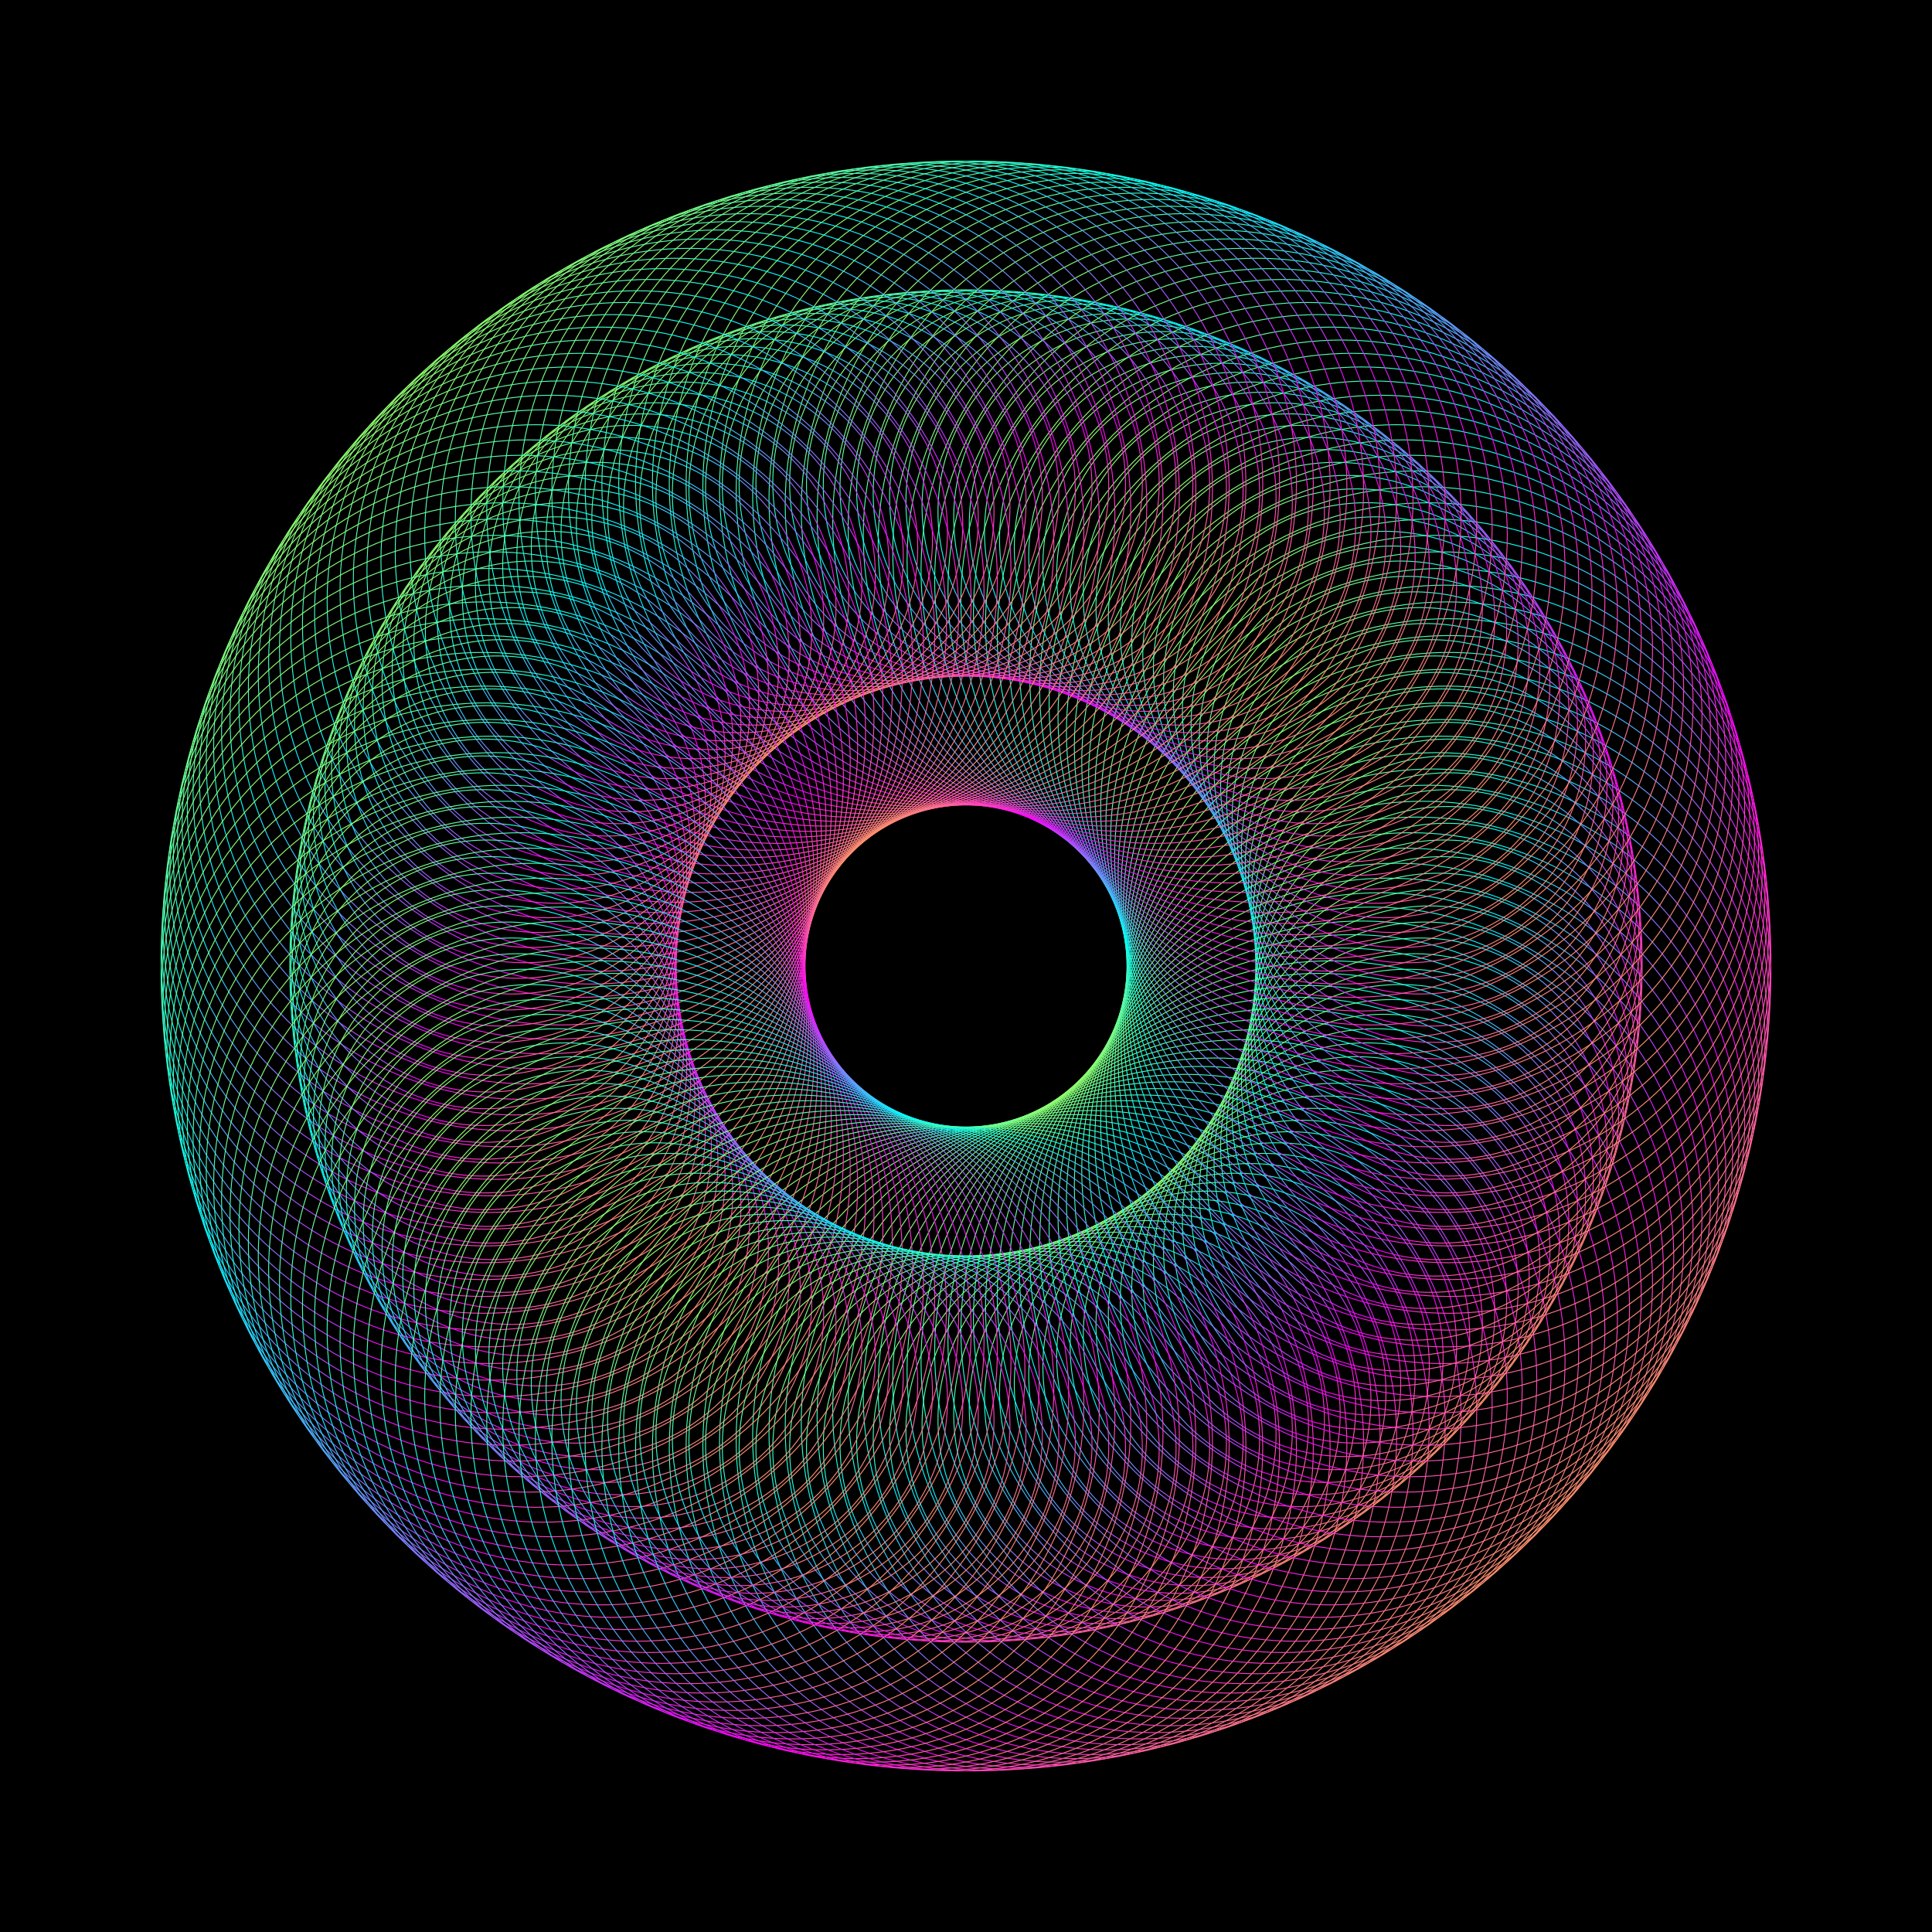 <?xml version="1.0" encoding="utf-8" ?>
<svg baseProfile="full" height="2160" version="1.1" width="2160" xmlns="http://www.w3.org/2000/svg" xmlns:ev="http://www.w3.org/2001/xml-events" xmlns:xlink="http://www.w3.org/1999/xlink"><rect width="100%" height="100%" fill="#333333" stroke="none"/><defs /><g fill="none" id="shape_group" stroke="url(#id10) none" stroke-width="1"><rect fill="#000" height="2160" stroke="#000" width="2160" x="0" y="0" /><circle cx="1080.0" cy="1620.0" fill-opacity="0.0" r="216.0" /><circle cx="1089.424" cy="1619.918" fill-opacity="0.0" r="360.0" /><circle cx="1098.846" cy="1619.671" fill-opacity="0.0" r="216.0" /><circle cx="1108.261" cy="1619.26" fill-opacity="0.0" r="360.0" /><circle cx="1117.668" cy="1618.685" fill-opacity="0.0" r="216.0" /><circle cx="1127.064" cy="1617.945" fill-opacity="0.0" r="360.0" /><circle cx="1136.445" cy="1617.042" fill-opacity="0.0" r="216.0" /><circle cx="1145.809" cy="1615.975" fill-opacity="0.0" r="360.0" /><circle cx="1155.153" cy="1614.745" fill-opacity="0.0" r="216.0" /><circle cx="1164.475" cy="1613.352" fill-opacity="0.0" r="360.0" /><circle cx="1173.77" cy="1611.796" fill-opacity="0.0" r="216.0" /><circle cx="1183.037" cy="1610.079" fill-opacity="0.0" r="360.0" /><circle cx="1192.272" cy="1608.2" fill-opacity="0.0" r="216.0" /><circle cx="1201.474" cy="1606.16" fill-opacity="0.0" r="360.0" /><circle cx="1210.638" cy="1603.96" fill-opacity="0.0" r="216.0" /><circle cx="1219.762" cy="1601.6" fill-opacity="0.0" r="360.0" /><circle cx="1228.844" cy="1599.081" fill-opacity="0.0" r="216.0" /><circle cx="1237.881" cy="1596.405" fill-opacity="0.0" r="360.0" /><circle cx="1246.869" cy="1593.571" fill-opacity="0.0" r="216.0" /><circle cx="1255.807" cy="1590.58" fill-opacity="0.0" r="360.0" /><circle cx="1264.691" cy="1587.434" fill-opacity="0.0" r="216.0" /><circle cx="1273.519" cy="1584.133" fill-opacity="0.0" r="360.0" /><circle cx="1282.288" cy="1580.679" fill-opacity="0.0" r="216.0" /><circle cx="1290.995" cy="1577.073" fill-opacity="0.0" r="360.0" /><circle cx="1299.638" cy="1573.315" fill-opacity="0.0" r="216.0" /><circle cx="1308.214" cy="1569.406" fill-opacity="0.0" r="360.0" /><circle cx="1316.72" cy="1565.349" fill-opacity="0.0" r="216.0" /><circle cx="1325.155" cy="1561.144" fill-opacity="0.0" r="360.0" /><circle cx="1333.515" cy="1556.792" fill-opacity="0.0" r="216.0" /><circle cx="1341.797" cy="1552.295" fill-opacity="0.0" r="360.0" /><circle cx="1350.0" cy="1547.654" fill-opacity="0.0" r="216.0" /><circle cx="1358.121" cy="1542.87" fill-opacity="0.0" r="360.0" /><circle cx="1366.156" cy="1537.946" fill-opacity="0.0" r="216.0" /><circle cx="1374.105" cy="1532.882" fill-opacity="0.0" r="360.0" /><circle cx="1381.964" cy="1527.68" fill-opacity="0.0" r="216.0" /><circle cx="1389.731" cy="1522.342" fill-opacity="0.0" r="360.0" /><circle cx="1397.404" cy="1516.869" fill-opacity="0.0" r="216.0" /><circle cx="1404.98" cy="1511.263" fill-opacity="0.0" r="360.0" /><circle cx="1412.457" cy="1505.526" fill-opacity="0.0" r="216.0" /><circle cx="1419.833" cy="1499.659" fill-opacity="0.0" r="360.0" /><circle cx="1427.105" cy="1493.664" fill-opacity="0.0" r="216.0" /><circle cx="1434.272" cy="1487.543" fill-opacity="0.0" r="360.0" /><circle cx="1441.331" cy="1481.298" fill-opacity="0.0" r="216.0" /><circle cx="1448.279" cy="1474.931" fill-opacity="0.0" r="360.0" /><circle cx="1455.116" cy="1468.443" fill-opacity="0.0" r="216.0" /><circle cx="1461.838" cy="1461.838" fill-opacity="0.0" r="360.0" /><circle cx="1468.443" cy="1455.116" fill-opacity="0.0" r="216.0" /><circle cx="1474.931" cy="1448.279" fill-opacity="0.0" r="360.0" /><circle cx="1481.298" cy="1441.331" fill-opacity="0.0" r="216.0" /><circle cx="1487.543" cy="1434.272" fill-opacity="0.0" r="360.0" /><circle cx="1493.664" cy="1427.105" fill-opacity="0.0" r="216.0" /><circle cx="1499.659" cy="1419.833" fill-opacity="0.0" r="360.0" /><circle cx="1505.526" cy="1412.457" fill-opacity="0.0" r="216.0" /><circle cx="1511.263" cy="1404.98" fill-opacity="0.0" r="360.0" /><circle cx="1516.869" cy="1397.404" fill-opacity="0.0" r="216.0" /><circle cx="1522.342" cy="1389.731" fill-opacity="0.0" r="360.0" /><circle cx="1527.68" cy="1381.964" fill-opacity="0.0" r="216.0" /><circle cx="1532.882" cy="1374.105" fill-opacity="0.0" r="360.0" /><circle cx="1537.946" cy="1366.156" fill-opacity="0.0" r="216.0" /><circle cx="1542.87" cy="1358.121" fill-opacity="0.0" r="360.0" /><circle cx="1547.654" cy="1350.0" fill-opacity="0.0" r="216.0" /><circle cx="1552.295" cy="1341.797" fill-opacity="0.0" r="360.0" /><circle cx="1556.792" cy="1333.515" fill-opacity="0.0" r="216.0" /><circle cx="1561.144" cy="1325.155" fill-opacity="0.0" r="360.0" /><circle cx="1565.349" cy="1316.72" fill-opacity="0.0" r="216.0" /><circle cx="1569.406" cy="1308.214" fill-opacity="0.0" r="360.0" /><circle cx="1573.315" cy="1299.638" fill-opacity="0.0" r="216.0" /><circle cx="1577.073" cy="1290.995" fill-opacity="0.0" r="360.0" /><circle cx="1580.679" cy="1282.288" fill-opacity="0.0" r="216.0" /><circle cx="1584.133" cy="1273.519" fill-opacity="0.0" r="360.0" /><circle cx="1587.434" cy="1264.691" fill-opacity="0.0" r="216.0" /><circle cx="1590.58" cy="1255.807" fill-opacity="0.0" r="360.0" /><circle cx="1593.571" cy="1246.869" fill-opacity="0.0" r="216.0" /><circle cx="1596.405" cy="1237.881" fill-opacity="0.0" r="360.0" /><circle cx="1599.081" cy="1228.844" fill-opacity="0.0" r="216.0" /><circle cx="1601.6" cy="1219.762" fill-opacity="0.0" r="360.0" /><circle cx="1603.96" cy="1210.638" fill-opacity="0.0" r="216.0" /><circle cx="1606.16" cy="1201.474" fill-opacity="0.0" r="360.0" /><circle cx="1608.2" cy="1192.272" fill-opacity="0.0" r="216.0" /><circle cx="1610.079" cy="1183.037" fill-opacity="0.0" r="360.0" /><circle cx="1611.796" cy="1173.77" fill-opacity="0.0" r="216.0" /><circle cx="1613.352" cy="1164.475" fill-opacity="0.0" r="360.0" /><circle cx="1614.745" cy="1155.153" fill-opacity="0.0" r="216.0" /><circle cx="1615.975" cy="1145.809" fill-opacity="0.0" r="360.0" /><circle cx="1617.042" cy="1136.445" fill-opacity="0.0" r="216.0" /><circle cx="1617.945" cy="1127.064" fill-opacity="0.0" r="360.0" /><circle cx="1618.685" cy="1117.668" fill-opacity="0.0" r="216.0" /><circle cx="1619.26" cy="1108.261" fill-opacity="0.0" r="360.0" /><circle cx="1619.671" cy="1098.846" fill-opacity="0.0" r="216.0" /><circle cx="1619.918" cy="1089.424" fill-opacity="0.0" r="360.0" /><circle cx="1620.0" cy="1080.0" fill-opacity="0.0" r="216.0" /><circle cx="1619.918" cy="1070.576" fill-opacity="0.0" r="360.0" /><circle cx="1619.671" cy="1061.154" fill-opacity="0.0" r="216.0" /><circle cx="1619.26" cy="1051.739" fill-opacity="0.0" r="360.0" /><circle cx="1618.685" cy="1042.332" fill-opacity="0.0" r="216.0" /><circle cx="1617.945" cy="1032.936" fill-opacity="0.0" r="360.0" /><circle cx="1617.042" cy="1023.555" fill-opacity="0.0" r="216.0" /><circle cx="1615.975" cy="1014.191" fill-opacity="0.0" r="360.0" /><circle cx="1614.745" cy="1004.847" fill-opacity="0.0" r="216.0" /><circle cx="1613.352" cy="995.525" fill-opacity="0.0" r="360.0" /><circle cx="1611.796" cy="986.23" fill-opacity="0.0" r="216.0" /><circle cx="1610.079" cy="976.963" fill-opacity="0.0" r="360.0" /><circle cx="1608.2" cy="967.728" fill-opacity="0.0" r="216.0" /><circle cx="1606.16" cy="958.526" fill-opacity="0.0" r="360.0" /><circle cx="1603.96" cy="949.362" fill-opacity="0.0" r="216.0" /><circle cx="1601.6" cy="940.238" fill-opacity="0.0" r="360.0" /><circle cx="1599.081" cy="931.156" fill-opacity="0.0" r="216.0" /><circle cx="1596.405" cy="922.119" fill-opacity="0.0" r="360.0" /><circle cx="1593.571" cy="913.131" fill-opacity="0.0" r="216.0" /><circle cx="1590.58" cy="904.193" fill-opacity="0.0" r="360.0" /><circle cx="1587.434" cy="895.309" fill-opacity="0.0" r="216.0" /><circle cx="1584.133" cy="886.481" fill-opacity="0.0" r="360.0" /><circle cx="1580.679" cy="877.712" fill-opacity="0.0" r="216.0" /><circle cx="1577.073" cy="869.005" fill-opacity="0.0" r="360.0" /><circle cx="1573.315" cy="860.362" fill-opacity="0.0" r="216.0" /><circle cx="1569.406" cy="851.786" fill-opacity="0.0" r="360.0" /><circle cx="1565.349" cy="843.28" fill-opacity="0.0" r="216.0" /><circle cx="1561.144" cy="834.845" fill-opacity="0.0" r="360.0" /><circle cx="1556.792" cy="826.485" fill-opacity="0.0" r="216.0" /><circle cx="1552.295" cy="818.203" fill-opacity="0.0" r="360.0" /><circle cx="1547.654" cy="810" fill-opacity="0.0" r="216.0" /><circle cx="1542.87" cy="801.879" fill-opacity="0.0" r="360.0" /><circle cx="1537.946" cy="793.844" fill-opacity="0.0" r="216.0" /><circle cx="1532.882" cy="785.895" fill-opacity="0.0" r="360.0" /><circle cx="1527.68" cy="778.036" fill-opacity="0.0" r="216.0" /><circle cx="1522.342" cy="770.269" fill-opacity="0.0" r="360.0" /><circle cx="1516.869" cy="762.596" fill-opacity="0.0" r="216.0" /><circle cx="1511.263" cy="755.02" fill-opacity="0.0" r="360.0" /><circle cx="1505.526" cy="747.543" fill-opacity="0.0" r="216.0" /><circle cx="1499.659" cy="740.167" fill-opacity="0.0" r="360.0" /><circle cx="1493.664" cy="732.895" fill-opacity="0.0" r="216.0" /><circle cx="1487.543" cy="725.728" fill-opacity="0.0" r="360.0" /><circle cx="1481.298" cy="718.669" fill-opacity="0.0" r="216.0" /><circle cx="1474.931" cy="711.721" fill-opacity="0.0" r="360.0" /><circle cx="1468.443" cy="704.884" fill-opacity="0.0" r="216.0" /><circle cx="1461.838" cy="698.162" fill-opacity="0.0" r="360.0" /><circle cx="1455.116" cy="691.557" fill-opacity="0.0" r="216.0" /><circle cx="1448.279" cy="685.069" fill-opacity="0.0" r="360.0" /><circle cx="1441.331" cy="678.702" fill-opacity="0.0" r="216.0" /><circle cx="1434.272" cy="672.457" fill-opacity="0.0" r="360.0" /><circle cx="1427.105" cy="666.336" fill-opacity="0.0" r="216.0" /><circle cx="1419.833" cy="660.341" fill-opacity="0.0" r="360.0" /><circle cx="1412.457" cy="654.474" fill-opacity="0.0" r="216.0" /><circle cx="1404.98" cy="648.737" fill-opacity="0.0" r="360.0" /><circle cx="1397.404" cy="643.131" fill-opacity="0.0" r="216.0" /><circle cx="1389.731" cy="637.658" fill-opacity="0.0" r="360.0" /><circle cx="1381.964" cy="632.32" fill-opacity="0.0" r="216.0" /><circle cx="1374.105" cy="627.118" fill-opacity="0.0" r="360.0" /><circle cx="1366.156" cy="622.054" fill-opacity="0.0" r="216.0" /><circle cx="1358.121" cy="617.13" fill-opacity="0.0" r="360.0" /><circle cx="1350.0" cy="612.346" fill-opacity="0.0" r="216.0" /><circle cx="1341.797" cy="607.705" fill-opacity="0.0" r="360.0" /><circle cx="1333.515" cy="603.208" fill-opacity="0.0" r="216.0" /><circle cx="1325.155" cy="598.856" fill-opacity="0.0" r="360.0" /><circle cx="1316.72" cy="594.651" fill-opacity="0.0" r="216.0" /><circle cx="1308.214" cy="590.594" fill-opacity="0.0" r="360.0" /><circle cx="1299.638" cy="586.685" fill-opacity="0.0" r="216.0" /><circle cx="1290.995" cy="582.927" fill-opacity="0.0" r="360.0" /><circle cx="1282.288" cy="579.321" fill-opacity="0.0" r="216.0" /><circle cx="1273.519" cy="575.867" fill-opacity="0.0" r="360.0" /><circle cx="1264.691" cy="572.566" fill-opacity="0.0" r="216.0" /><circle cx="1255.807" cy="569.42" fill-opacity="0.0" r="360.0" /><circle cx="1246.869" cy="566.429" fill-opacity="0.0" r="216.0" /><circle cx="1237.881" cy="563.595" fill-opacity="0.0" r="360.0" /><circle cx="1228.844" cy="560.919" fill-opacity="0.0" r="216.0" /><circle cx="1219.762" cy="558.4" fill-opacity="0.0" r="360.0" /><circle cx="1210.638" cy="556.04" fill-opacity="0.0" r="216.0" /><circle cx="1201.474" cy="553.84" fill-opacity="0.0" r="360.0" /><circle cx="1192.272" cy="551.8" fill-opacity="0.0" r="216.0" /><circle cx="1183.037" cy="549.921" fill-opacity="0.0" r="360.0" /><circle cx="1173.77" cy="548.204" fill-opacity="0.0" r="216.0" /><circle cx="1164.475" cy="546.648" fill-opacity="0.0" r="360.0" /><circle cx="1155.153" cy="545.255" fill-opacity="0.0" r="216.0" /><circle cx="1145.809" cy="544.025" fill-opacity="0.0" r="360.0" /><circle cx="1136.445" cy="542.958" fill-opacity="0.0" r="216.0" /><circle cx="1127.064" cy="542.055" fill-opacity="0.0" r="360.0" /><circle cx="1117.668" cy="541.315" fill-opacity="0.0" r="216.0" /><circle cx="1108.261" cy="540.74" fill-opacity="0.0" r="360.0" /><circle cx="1098.846" cy="540.329" fill-opacity="0.0" r="216.0" /><circle cx="1089.424" cy="540.082" fill-opacity="0.0" r="360.0" /><circle cx="1080.0" cy="540.0" fill-opacity="0.0" r="216.0" /><circle cx="1070.576" cy="540.082" fill-opacity="0.0" r="360.0" /><circle cx="1061.154" cy="540.329" fill-opacity="0.0" r="216.0" /><circle cx="1051.739" cy="540.74" fill-opacity="0.0" r="360.0" /><circle cx="1042.332" cy="541.315" fill-opacity="0.0" r="216.0" /><circle cx="1032.936" cy="542.055" fill-opacity="0.0" r="360.0" /><circle cx="1023.555" cy="542.958" fill-opacity="0.0" r="216.0" /><circle cx="1014.191" cy="544.025" fill-opacity="0.0" r="360.0" /><circle cx="1004.847" cy="545.255" fill-opacity="0.0" r="216.0" /><circle cx="995.525" cy="546.648" fill-opacity="0.0" r="360.0" /><circle cx="986.23" cy="548.204" fill-opacity="0.0" r="216.0" /><circle cx="976.963" cy="549.921" fill-opacity="0.0" r="360.0" /><circle cx="967.728" cy="551.8" fill-opacity="0.0" r="216.0" /><circle cx="958.526" cy="553.84" fill-opacity="0.0" r="360.0" /><circle cx="949.362" cy="556.04" fill-opacity="0.0" r="216.0" /><circle cx="940.238" cy="558.4" fill-opacity="0.0" r="360.0" /><circle cx="931.156" cy="560.919" fill-opacity="0.0" r="216.0" /><circle cx="922.119" cy="563.595" fill-opacity="0.0" r="360.0" /><circle cx="913.131" cy="566.429" fill-opacity="0.0" r="216.0" /><circle cx="904.193" cy="569.42" fill-opacity="0.0" r="360.0" /><circle cx="895.309" cy="572.566" fill-opacity="0.0" r="216.0" /><circle cx="886.481" cy="575.867" fill-opacity="0.0" r="360.0" /><circle cx="877.712" cy="579.321" fill-opacity="0.0" r="216.0" /><circle cx="869.005" cy="582.927" fill-opacity="0.0" r="360.0" /><circle cx="860.362" cy="586.685" fill-opacity="0.0" r="216.0" /><circle cx="851.786" cy="590.594" fill-opacity="0.0" r="360.0" /><circle cx="843.28" cy="594.651" fill-opacity="0.0" r="216.0" /><circle cx="834.845" cy="598.856" fill-opacity="0.0" r="360.0" /><circle cx="826.485" cy="603.208" fill-opacity="0.0" r="216.0" /><circle cx="818.203" cy="607.705" fill-opacity="0.0" r="360.0" /><circle cx="810.0" cy="612.346" fill-opacity="0.0" r="216.0" /><circle cx="801.879" cy="617.13" fill-opacity="0.0" r="360.0" /><circle cx="793.844" cy="622.054" fill-opacity="0.0" r="216.0" /><circle cx="785.895" cy="627.118" fill-opacity="0.0" r="360.0" /><circle cx="778.036" cy="632.32" fill-opacity="0.0" r="216.0" /><circle cx="770.269" cy="637.658" fill-opacity="0.0" r="360.0" /><circle cx="762.596" cy="643.131" fill-opacity="0.0" r="216.0" /><circle cx="755.02" cy="648.737" fill-opacity="0.0" r="360.0" /><circle cx="747.543" cy="654.474" fill-opacity="0.0" r="216.0" /><circle cx="740.167" cy="660.341" fill-opacity="0.0" r="360.0" /><circle cx="732.895" cy="666.336" fill-opacity="0.0" r="216.0" /><circle cx="725.728" cy="672.457" fill-opacity="0.0" r="360.0" /><circle cx="718.669" cy="678.702" fill-opacity="0.0" r="216.0" /><circle cx="711.721" cy="685.069" fill-opacity="0.0" r="360.0" /><circle cx="704.884" cy="691.557" fill-opacity="0.0" r="216.0" /><circle cx="698.162" cy="698.162" fill-opacity="0.0" r="360.0" /><circle cx="691.557" cy="704.884" fill-opacity="0.0" r="216.0" /><circle cx="685.069" cy="711.721" fill-opacity="0.0" r="360.0" /><circle cx="678.702" cy="718.669" fill-opacity="0.0" r="216.0" /><circle cx="672.457" cy="725.728" fill-opacity="0.0" r="360.0" /><circle cx="666.336" cy="732.895" fill-opacity="0.0" r="216.0" /><circle cx="660.341" cy="740.167" fill-opacity="0.0" r="360.0" /><circle cx="654.474" cy="747.543" fill-opacity="0.0" r="216.0" /><circle cx="648.737" cy="755.02" fill-opacity="0.0" r="360.0" /><circle cx="643.131" cy="762.596" fill-opacity="0.0" r="216.0" /><circle cx="637.658" cy="770.269" fill-opacity="0.0" r="360.0" /><circle cx="632.32" cy="778.036" fill-opacity="0.0" r="216.0" /><circle cx="627.118" cy="785.895" fill-opacity="0.0" r="360.0" /><circle cx="622.054" cy="793.844" fill-opacity="0.0" r="216.0" /><circle cx="617.13" cy="801.879" fill-opacity="0.0" r="360.0" /><circle cx="612.346" cy="810" fill-opacity="0.0" r="216.0" /><circle cx="607.705" cy="818.203" fill-opacity="0.0" r="360.0" /><circle cx="603.208" cy="826.485" fill-opacity="0.0" r="216.0" /><circle cx="598.856" cy="834.845" fill-opacity="0.0" r="360.0" /><circle cx="594.651" cy="843.28" fill-opacity="0.0" r="216.0" /><circle cx="590.594" cy="851.786" fill-opacity="0.0" r="360.0" /><circle cx="586.685" cy="860.362" fill-opacity="0.0" r="216.0" /><circle cx="582.927" cy="869.005" fill-opacity="0.0" r="360.0" /><circle cx="579.321" cy="877.712" fill-opacity="0.0" r="216.0" /><circle cx="575.867" cy="886.481" fill-opacity="0.0" r="360.0" /><circle cx="572.566" cy="895.309" fill-opacity="0.0" r="216.0" /><circle cx="569.42" cy="904.193" fill-opacity="0.0" r="360.0" /><circle cx="566.429" cy="913.131" fill-opacity="0.0" r="216.0" /><circle cx="563.595" cy="922.119" fill-opacity="0.0" r="360.0" /><circle cx="560.919" cy="931.156" fill-opacity="0.0" r="216.0" /><circle cx="558.4" cy="940.238" fill-opacity="0.0" r="360.0" /><circle cx="556.04" cy="949.362" fill-opacity="0.0" r="216.0" /><circle cx="553.84" cy="958.526" fill-opacity="0.0" r="360.0" /><circle cx="551.8" cy="967.728" fill-opacity="0.0" r="216.0" /><circle cx="549.921" cy="976.963" fill-opacity="0.0" r="360.0" /><circle cx="548.204" cy="986.23" fill-opacity="0.0" r="216.0" /><circle cx="546.648" cy="995.525" fill-opacity="0.0" r="360.0" /><circle cx="545.255" cy="1004.847" fill-opacity="0.0" r="216.0" /><circle cx="544.025" cy="1014.191" fill-opacity="0.0" r="360.0" /><circle cx="542.958" cy="1023.555" fill-opacity="0.0" r="216.0" /><circle cx="542.055" cy="1032.936" fill-opacity="0.0" r="360.0" /><circle cx="541.315" cy="1042.332" fill-opacity="0.0" r="216.0" /><circle cx="540.74" cy="1051.739" fill-opacity="0.0" r="360.0" /><circle cx="540.329" cy="1061.154" fill-opacity="0.0" r="216.0" /><circle cx="540.082" cy="1070.576" fill-opacity="0.0" r="360.0" /><circle cx="540.0" cy="1080.0" fill-opacity="0.0" r="216.0" /><circle cx="540.082" cy="1089.424" fill-opacity="0.0" r="360.0" /><circle cx="540.329" cy="1098.846" fill-opacity="0.0" r="216.0" /><circle cx="540.74" cy="1108.261" fill-opacity="0.0" r="360.0" /><circle cx="541.315" cy="1117.668" fill-opacity="0.0" r="216.0" /><circle cx="542.055" cy="1127.064" fill-opacity="0.0" r="360.0" /><circle cx="542.958" cy="1136.445" fill-opacity="0.0" r="216.0" /><circle cx="544.025" cy="1145.809" fill-opacity="0.0" r="360.0" /><circle cx="545.255" cy="1155.153" fill-opacity="0.0" r="216.0" /><circle cx="546.648" cy="1164.475" fill-opacity="0.0" r="360.0" /><circle cx="548.204" cy="1173.77" fill-opacity="0.0" r="216.0" /><circle cx="549.921" cy="1183.037" fill-opacity="0.0" r="360.0" /><circle cx="551.8" cy="1192.272" fill-opacity="0.0" r="216.0" /><circle cx="553.84" cy="1201.474" fill-opacity="0.0" r="360.0" /><circle cx="556.04" cy="1210.638" fill-opacity="0.0" r="216.0" /><circle cx="558.4" cy="1219.762" fill-opacity="0.0" r="360.0" /><circle cx="560.919" cy="1228.844" fill-opacity="0.0" r="216.0" /><circle cx="563.595" cy="1237.881" fill-opacity="0.0" r="360.0" /><circle cx="566.429" cy="1246.869" fill-opacity="0.0" r="216.0" /><circle cx="569.42" cy="1255.807" fill-opacity="0.0" r="360.0" /><circle cx="572.566" cy="1264.691" fill-opacity="0.0" r="216.0" /><circle cx="575.867" cy="1273.519" fill-opacity="0.0" r="360.0" /><circle cx="579.321" cy="1282.288" fill-opacity="0.0" r="216.0" /><circle cx="582.927" cy="1290.995" fill-opacity="0.0" r="360.0" /><circle cx="586.685" cy="1299.638" fill-opacity="0.0" r="216.0" /><circle cx="590.594" cy="1308.214" fill-opacity="0.0" r="360.0" /><circle cx="594.651" cy="1316.72" fill-opacity="0.0" r="216.0" /><circle cx="598.856" cy="1325.155" fill-opacity="0.0" r="360.0" /><circle cx="603.208" cy="1333.515" fill-opacity="0.0" r="216.0" /><circle cx="607.705" cy="1341.797" fill-opacity="0.0" r="360.0" /><circle cx="612.346" cy="1350.0" fill-opacity="0.0" r="216.0" /><circle cx="617.13" cy="1358.121" fill-opacity="0.0" r="360.0" /><circle cx="622.054" cy="1366.156" fill-opacity="0.0" r="216.0" /><circle cx="627.118" cy="1374.105" fill-opacity="0.0" r="360.0" /><circle cx="632.32" cy="1381.964" fill-opacity="0.0" r="216.0" /><circle cx="637.658" cy="1389.731" fill-opacity="0.0" r="360.0" /><circle cx="643.131" cy="1397.404" fill-opacity="0.0" r="216.0" /><circle cx="648.737" cy="1404.98" fill-opacity="0.0" r="360.0" /><circle cx="654.474" cy="1412.457" fill-opacity="0.0" r="216.0" /><circle cx="660.341" cy="1419.833" fill-opacity="0.0" r="360.0" /><circle cx="666.336" cy="1427.105" fill-opacity="0.0" r="216.0" /><circle cx="672.457" cy="1434.272" fill-opacity="0.0" r="360.0" /><circle cx="678.702" cy="1441.331" fill-opacity="0.0" r="216.0" /><circle cx="685.069" cy="1448.279" fill-opacity="0.0" r="360.0" /><circle cx="691.557" cy="1455.116" fill-opacity="0.0" r="216.0" /><circle cx="698.162" cy="1461.838" fill-opacity="0.0" r="360.0" /><circle cx="704.884" cy="1468.443" fill-opacity="0.0" r="216.0" /><circle cx="711.721" cy="1474.931" fill-opacity="0.0" r="360.0" /><circle cx="718.669" cy="1481.298" fill-opacity="0.0" r="216.0" /><circle cx="725.728" cy="1487.543" fill-opacity="0.0" r="360.0" /><circle cx="732.895" cy="1493.664" fill-opacity="0.0" r="216.0" /><circle cx="740.167" cy="1499.659" fill-opacity="0.0" r="360.0" /><circle cx="747.543" cy="1505.526" fill-opacity="0.0" r="216.0" /><circle cx="755.02" cy="1511.263" fill-opacity="0.0" r="360.0" /><circle cx="762.596" cy="1516.869" fill-opacity="0.0" r="216.0" /><circle cx="770.269" cy="1522.342" fill-opacity="0.0" r="360.0" /><circle cx="778.036" cy="1527.68" fill-opacity="0.0" r="216.0" /><circle cx="785.895" cy="1532.882" fill-opacity="0.0" r="360.0" /><circle cx="793.844" cy="1537.946" fill-opacity="0.0" r="216.0" /><circle cx="801.879" cy="1542.87" fill-opacity="0.0" r="360.0" /><circle cx="810" cy="1547.654" fill-opacity="0.0" r="216.0" /><circle cx="818.203" cy="1552.295" fill-opacity="0.0" r="360.0" /><circle cx="826.485" cy="1556.792" fill-opacity="0.0" r="216.0" /><circle cx="834.845" cy="1561.144" fill-opacity="0.0" r="360.0" /><circle cx="843.28" cy="1565.349" fill-opacity="0.0" r="216.0" /><circle cx="851.786" cy="1569.406" fill-opacity="0.0" r="360.0" /><circle cx="860.362" cy="1573.315" fill-opacity="0.0" r="216.0" /><circle cx="869.005" cy="1577.073" fill-opacity="0.0" r="360.0" /><circle cx="877.712" cy="1580.679" fill-opacity="0.0" r="216.0" /><circle cx="886.481" cy="1584.133" fill-opacity="0.0" r="360.0" /><circle cx="895.309" cy="1587.434" fill-opacity="0.0" r="216.0" /><circle cx="904.193" cy="1590.58" fill-opacity="0.0" r="360.0" /><circle cx="913.131" cy="1593.571" fill-opacity="0.0" r="216.0" /><circle cx="922.119" cy="1596.405" fill-opacity="0.0" r="360.0" /><circle cx="931.156" cy="1599.081" fill-opacity="0.0" r="216.0" /><circle cx="940.238" cy="1601.6" fill-opacity="0.0" r="360.0" /><circle cx="949.362" cy="1603.96" fill-opacity="0.0" r="216.0" /><circle cx="958.526" cy="1606.16" fill-opacity="0.0" r="360.0" /><circle cx="967.728" cy="1608.2" fill-opacity="0.0" r="216.0" /><circle cx="976.963" cy="1610.079" fill-opacity="0.0" r="360.0" /><circle cx="986.23" cy="1611.796" fill-opacity="0.0" r="216.0" /><circle cx="995.525" cy="1613.352" fill-opacity="0.0" r="360.0" /><circle cx="1004.847" cy="1614.745" fill-opacity="0.0" r="216.0" /><circle cx="1014.191" cy="1615.975" fill-opacity="0.0" r="360.0" /><circle cx="1023.555" cy="1617.042" fill-opacity="0.0" r="216.0" /><circle cx="1032.936" cy="1617.945" fill-opacity="0.0" r="360.0" /><circle cx="1042.332" cy="1618.685" fill-opacity="0.0" r="216.0" /><circle cx="1051.739" cy="1619.26" fill-opacity="0.0" r="360.0" /><circle cx="1061.154" cy="1619.671" fill-opacity="0.0" r="216.0" /><circle cx="1070.576" cy="1619.918" fill-opacity="0.0" r="360.0" /></g><linearGradient id="id10" x1="0" x2="1" y1="0" y2="1"><stop offset="0.0" stop-color="#FF0" /><stop offset="0.333" stop-color="#0FF" /><stop offset="0.667" stop-color="#F0F" /><stop offset="1" stop-color="#FF0" /></linearGradient></svg>